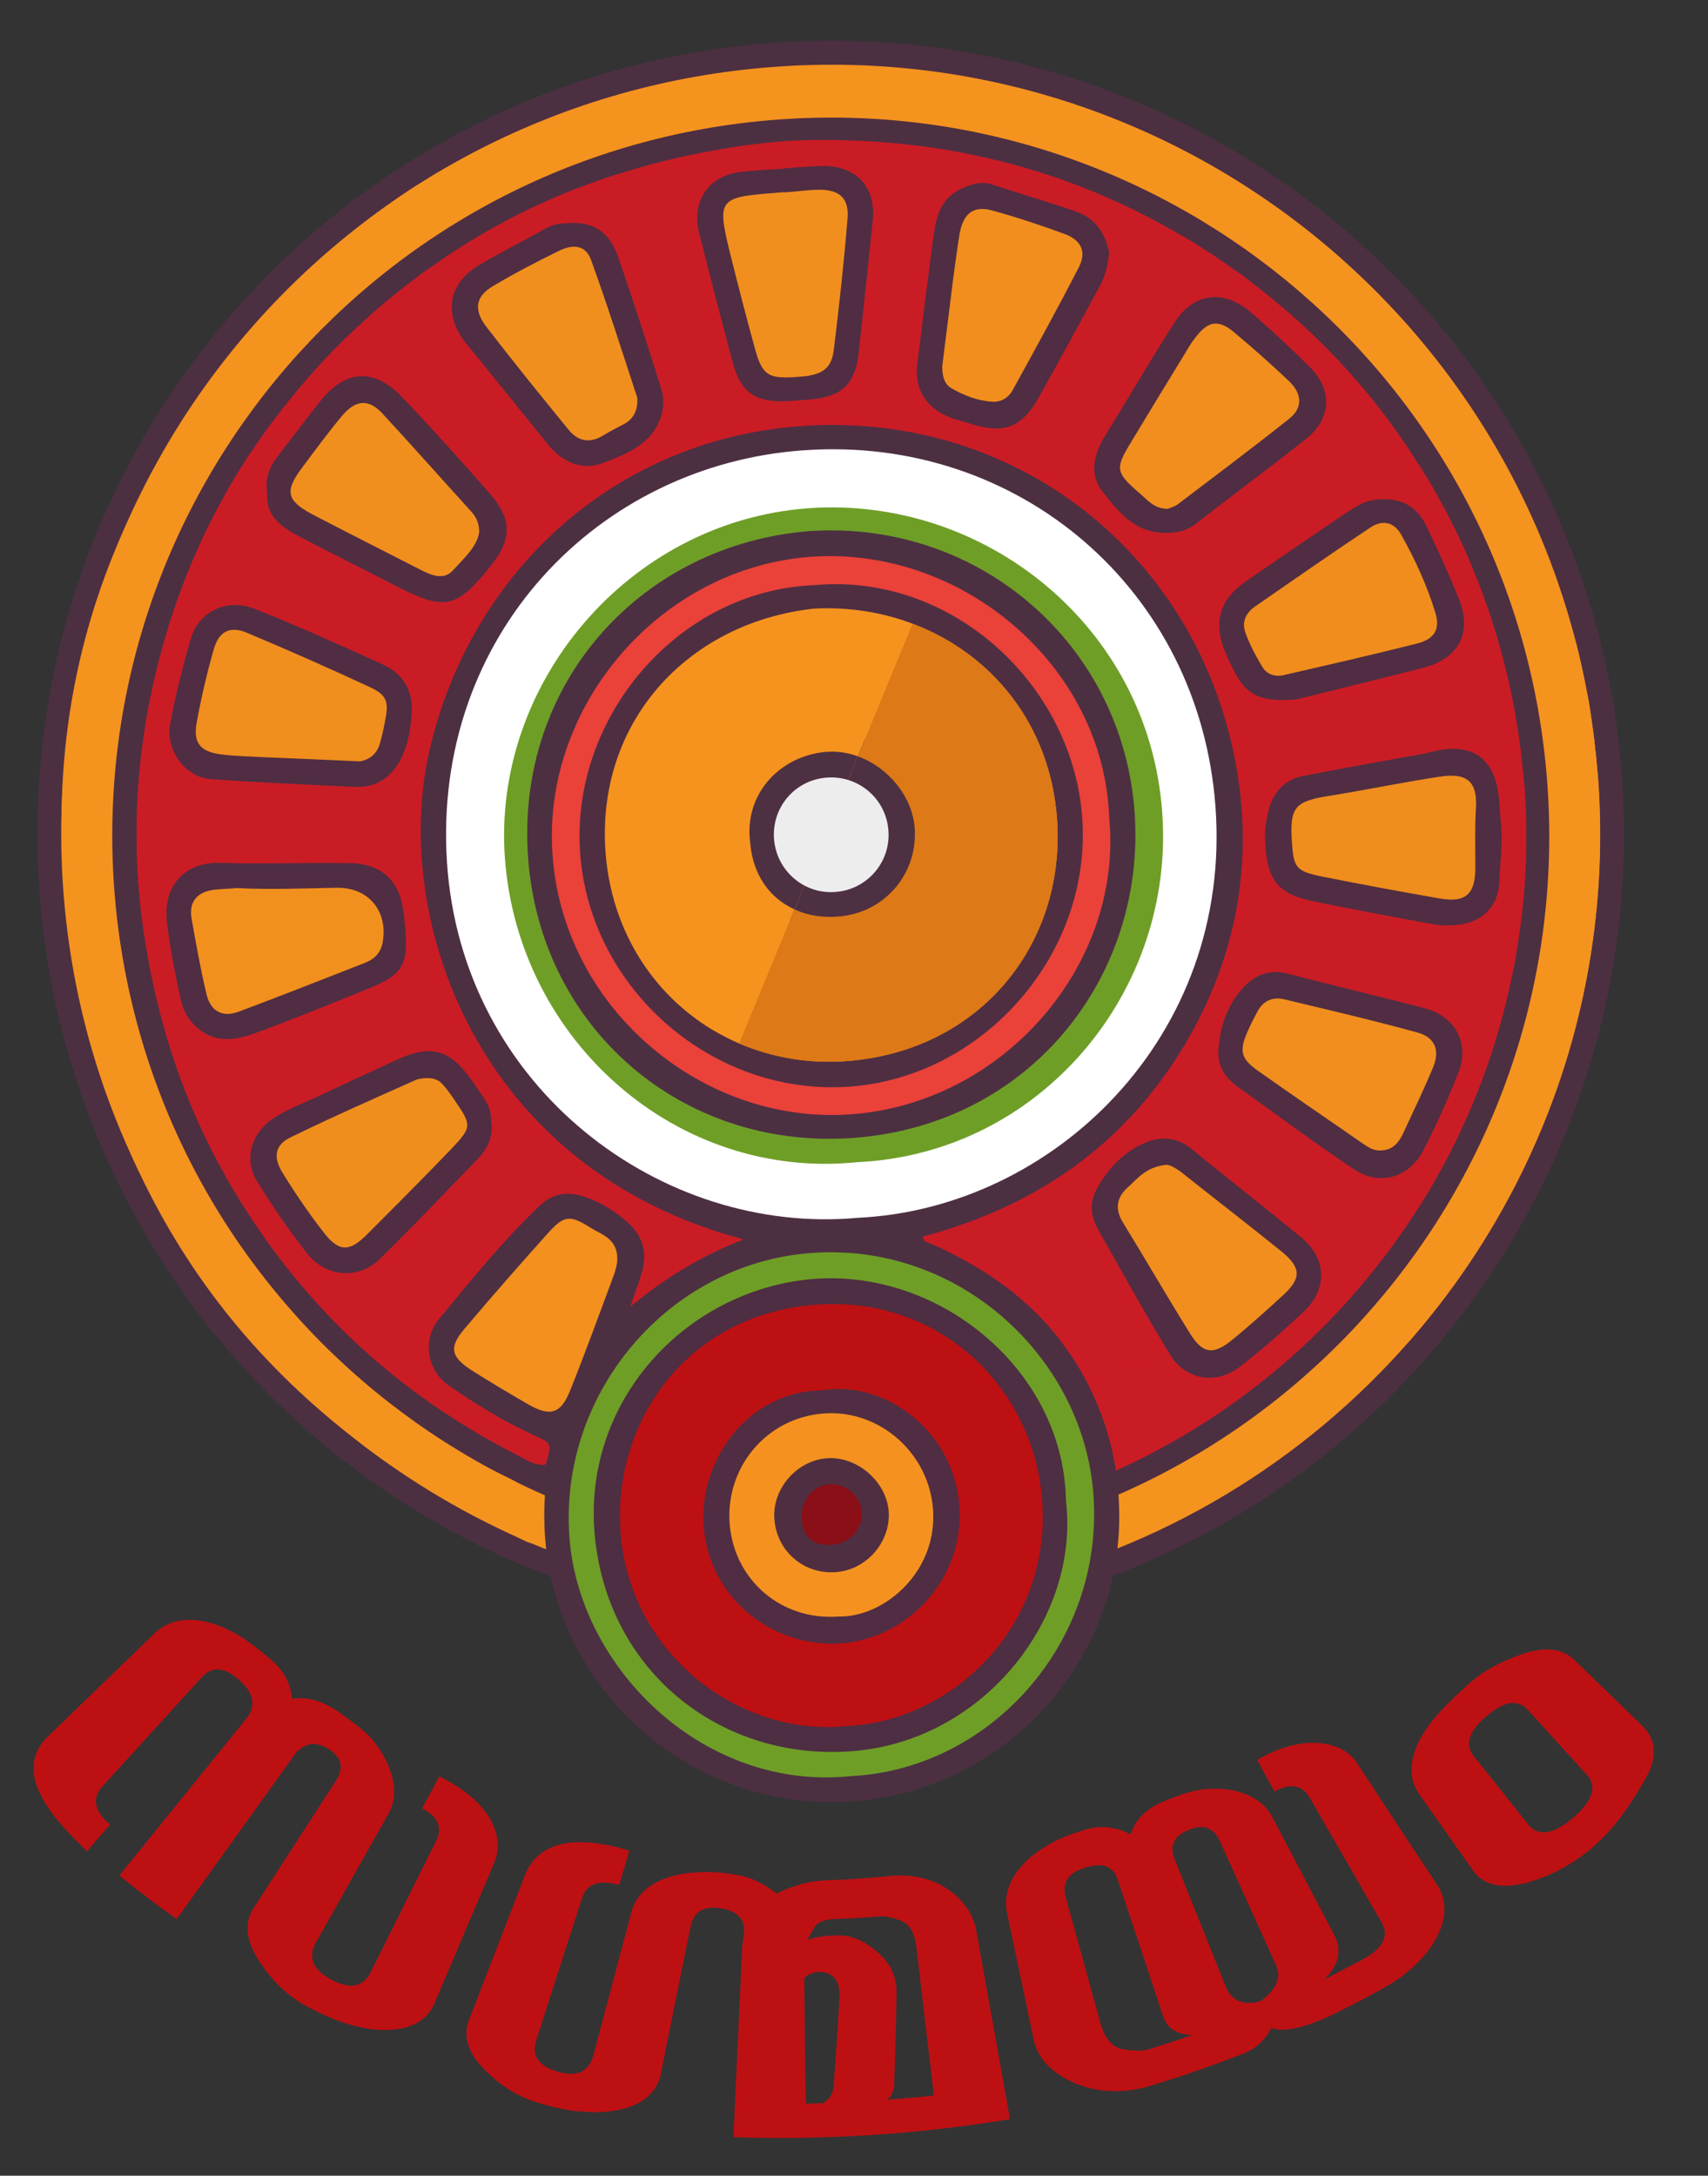 <svg version="1.2" xmlns="http://www.w3.org/2000/svg" viewBox="0 0 577 735" width="577" height="735">
	<rect x="0" y="0" width="577" height="735" fill="#333333" stroke="none"/>
	<title>sagmayam-ai</title>
	<style>
		.s0 { fill: #4d2f42 } 
		.s1 { fill: #f5931f } 
		.s2 { fill: #ca1c25 } 
		.s3 { fill: #ffffff } 
		.s4 { fill: #6f9e27 } 
		.s5 { fill: #502d42 } 
		.s6 { fill: #f18e1e } 
		.s7 { fill: #f3901e } 
		.s8 { fill: #512d42 } 
		.s9 { fill: #4d2e42 } 
		.s10 { fill: #f18e1d } 
		.s11 { fill: #f08e1d } 
		.s12 { fill: #f18f1e } 
		.s13 { fill: #f08d1d } 
		.s14 { fill: #ef8d1d } 
		.s15 { fill: #f2901e } 
		.s16 { fill: #f08e1e } 
		.s17 { fill: #bd1013 } 
		.s18 { fill: #ea4139 } 
		.s19 { fill: #4f2e42 } 
		.s20 { fill: #f5921f } 
		.s21 { fill: #f6931e } 
		.s22 { fill: #502e41 } 
		.s23 { fill: #8b0f16 } 
		.s24 { fill: #4e3043 } 
		.s25 { fill: #ededed } 
		.s26 { fill: #dd7917 } 
	</style>
	<g id="&lt;Group&gt;">
		<g id="&lt;Group&gt;">
			<path id="&lt;Path&gt;" class="s0" d="m377.5 523.1c-5.3 45.3-42.1 81.9-89.3 85.4-52 3.9-97.5-33.9-103.7-85.1 35.5 14.1 74.7 20.6 115.4 17.6 27.3-2 53.4-8.2 77.6-17.9z"/>
			<path id="&lt;Path&gt;" class="s0" d="m547.9 261.9v0.6c5.4 74.5-20.3 144.2-66 196.2-44.7 50.9-108.6 84.9-181.4 90.3-43.8 3.3-85.9-4.2-123.7-20.1q-4.4-1.8-8.6-3.8c-17.5-8.1-34-18-49.3-29.6q-1.6-1.2-3.3-2.5c-31.9-25-58.2-57.1-76.1-94.2q-0.2-0.3-0.3-0.6c-14.2-29.5-23.3-62-25.8-96.5q-1.2-15.8-0.5-31.3c1.4-33.9 9.1-66.4 22.2-96.1 21.1-48.1 55.9-89 99.9-117.5q2.1-1.4 4.2-2.7 1.7-1.1 3.5-2.1 0.9-0.6 1.8-1.1 1.5-0.9 3.2-1.8 4.5-2.6 9.1-5 0 0 0.1-0.1c31.3-16.3 66.4-26.7 103.9-29.5 130.6-9.7 246.2 75.9 278.7 198 0.3 1.1 0.6 2.2 0.9 3.3q3.2 12.6 5.2 25.6 0.3 2.2 0.6 4.5 0.4 2.7 0.6 5.5 0.3 2.2 0.5 4.4 0.2 1.3 0.3 2.6c0.1 1.2 0.2 2.4 0.3 3.5z"/>
			<path id="&lt;Path&gt;" class="s1" d="m539.8 262.5c8.6 115.8-60 219.5-162.3 260.6 0.7-6.1 0.8-12.3 0.3-18.6q-0.3-3.9-0.8-7.7c-24.3 10.8-50.8 17.8-78.9 19.9-40.2 3-78.8-4.3-113.1-19.7-1.1 7.1-1.4 14.4-0.9 21.9q0.2 2.2 0.4 4.5c-89.4-35.7-155.5-119.9-163.1-222.4-10.6-143.1 96.8-267.8 240-278.4 143.1-10.7 267.8 96.8 278.4 239.9z"/>
			<path id="&lt;Path&gt;" class="s0" d="m522.7 264.4c9.9 133.7-90.4 250.1-224 260.1-133.7 9.9-250.1-90.4-260.1-224.1-9.9-133.6 90.4-250.1 224.1-260 133.6-9.9 250.1 90.4 260 224z"/>
			<path id="&lt;Path&gt;" class="s2" d="m515 265.6q0.1 1.7 0.2 3.4c0.9 16.8 0.1 33.4-2.4 49.4q0 0.4-0.1 0.8-0.4 2.4-0.8 4.8-0.2 1.3-0.5 2.5-0.6 3.1-1.3 6.3 0 0.2-0.1 0.5c-4.2 19.2-10.8 37.6-19.5 54.8q-2.6 5.2-5.6 10.4-1.4 2.5-2.9 5-2.3 3.8-4.8 7.5c-24.3 37.2-59 67.2-100.2 85.8-2.2-13.9-7.2-26.7-14.5-37.9q0 0 0-0.1-1.2-1.7-2.4-3.4-0.6-0.9-1.2-1.7-0.6-0.8-1.3-1.7-0.9-1.2-1.9-2.3-0.9-1.1-1.8-2.2-1-1-1.9-2-1-1.1-2-2-0.8-0.9-1.7-1.7-1.2-1.1-2.4-2.1-0.9-0.8-1.8-1.6-0.2-0.2-0.5-0.4-0.7-0.6-1.5-1.3-2.6-2-5.2-3.8-1-0.7-2-1.4-1.2-0.8-2.3-1.5c-4-2.5-8.1-4.8-12.3-6.9-2.6-1.3-5.3-2.4-8-3.6-0.2-0.1-0.2-0.5-0.6-1.4 39.3-10.4 70.2-32.3 90.4-68 16.4-29.2 21.5-60.8 15.1-93.4-12.8-65.3-66.7-111-131.7-112.8-70.8-2.1-126.3 45.9-140.7 111.1-12.2 55.4 15.8 140 106.3 164-4 1.6-7.8 3.2-11.5 5.1-5.6 2.8-10.8 5.9-15.9 9.4-3.6 2.5-7.1 5.2-10.7 8.1 1.7-5 2.9-8 3.8-11.2 2-6.5 0.6-12.2-4.4-16.9-4.2-3.8-8.9-6.8-14.2-8.7-5.4-2-10.9-1.9-15.6 2.5-12.6 11.9-23.5 25.5-34.5 38.8-5.6 7-3.8 17.3 3.5 22.3 9.1 6.3 18.7 12.2 28.8 16.8 6 2.8 6.1 2.5 3.9 9.8-3.6 0.6-6.5-1.6-9.4-3.1-42.2-21.4-75.2-52.9-98.6-94.1-13.9-24.6-22.7-51.1-27.2-79.3-5.1-31.4-3.5-62.2 4-92.7q6.7-27.1 19-51.1 1.8-3.4 3.6-6.7 2.8-5.1 5.9-10 1.2-1.8 2.3-3.6c0.8-1.1 1.6-2.3 2.4-3.5q2.3-3.4 4.8-6.8 1.8-2.4 3.7-4.8 1-1.4 2.1-2.7c8.1-10.3 17.1-19.9 26.9-28.6q1.8-1.7 3.7-3.3 4.8-4.2 9.8-8 1.2-1 2.5-1.9 2.9-2.3 5.9-4.3c13.9-9.8 28.9-18.2 44.9-24.8q1.8-0.8 3.7-1.5c1.3-0.5 2.7-1 4.1-1.5q1.8-0.7 3.6-1.3 2.2-0.8 4.4-1.5 0.9-0.3 1.7-0.6 0.5-0.1 0.9-0.2c10.5-3.4 21.3-6.1 32.5-8q10.7-1.8 21.8-2.6c48.9-3.7 95.5 8 135 30.9q1.9 1.1 3.8 2.2 1.9 1.1 3.7 2.3 1.2 0.8 2.4 1.6c0.5 0.3 1 0.6 1.5 0.9 1 0.7 2 1.4 3 2.1q0.1 0 0.2 0.1 2 1.4 4.1 2.9 1.4 0.9 2.8 1.9 1.3 1 2.5 2 1.2 0.9 2.4 1.8 0.8 0.6 1.7 1.4 1.6 1.2 3.3 2.6 1.6 1.3 3.2 2.7c1.1 0.9 2.1 1.8 3.2 2.7 14.8 13.1 28 28 39.1 44.4q1.6 2.4 3.1 4.8 1.6 2.3 3.1 4.8 1.4 2.4 2.9 4.8v0.1q1.4 2.4 2.7 4.9 1.2 2.1 2.2 4.1 2.4 4.6 4.6 9.3 1.8 3.9 3.4 7.9c8.3 19.6 13.9 40.6 16.6 62.6q0.2 2.1 0.4 4.2 0.3 2.4 0.5 4.8c0.1 0.9 0.2 1.8 0.3 2.6z"/>
			<path id="&lt;Path&gt;" class="s2" d="m515 265.6q0.1 1.7 0.2 3.4c1 16.7 0.2 33.1-2.4 49.4q0 0.4-0.1 0.8-0.4 2.4-0.8 4.8-0.2 1.3-0.5 2.5-0.6 3.1-1.3 6.3 0 0.2-0.1 0.5c-3.4 14.8-8.2 29.6-14.6 44.1q-2.3 5.4-4.9 10.7-2.7 5.3-5.6 10.4-1.4 2.5-2.9 5-2.3 3.8-4.8 7.5c-10.1 15.4-22.1 29.4-35.7 42.3-3.9 3.7-8.3 3.2-13 3.3-1-3.3 1.8-4.4 3.3-6 3-3.1 6.5-5.8 9.4-9 7-7.7 6.6-17.7-1.4-24.5-8.3-6.9-17-13.4-25.5-20-3.7-2.9-7.4-5.7-11.1-8.4-6.7-5-12.8-5.2-19.8-0.8-4.9 3-8.8 7-11.9 11.6-4.5 6.5-2.8 13 0.9 19.2 6.7 11.1 13.7 22.1 20.4 33.2 1.2 2 3.2 3.9 2.6 7.5-9 0.6-18.2 1.3-27.4 2-2.3 0.2-4.2-0.5-5.5-2.5q0 0 0-0.1-1.2-1.7-2.4-3.4-0.6-0.9-1.2-1.7-0.6-0.8-1.3-1.7-0.9-1.2-1.9-2.3-0.9-1.1-1.8-2.2-1-1-1.9-2-1-1.1-2-2-0.8-0.9-1.7-1.7-1.2-1.1-2.4-2.1-0.9-0.8-1.8-1.6-0.2-0.2-0.5-0.4-0.7-0.6-1.5-1.3-2.6-2-5.2-3.8-1-0.7-2-1.4-1.2-0.8-2.3-1.5c-4-2.5-8.1-4.8-12.3-6.9-2.6-1.3-5.3-2.4-8-3.6-0.2-0.1-0.2-0.5-0.6-1.4 39.3-10.4 70.2-32.3 90.4-68 16.4-29.2 21.5-60.8 15.1-93.4-12.8-65.3-66.7-111-131.7-112.8-70.8-2.1-126.3 45.9-140.7 111.1-12.2 55.4 15.8 140 106.3 164-4 1.6-7.8 3.2-11.5 5.1-5.6 2.8-10.8 5.9-15.9 9.4-3.6 2.5-7.1 5.2-10.7 8.1 1.7-5 2.9-8 3.8-11.2 2-6.5 0.6-12.2-4.4-16.9-4.2-3.8-8.9-6.8-14.2-8.7-5.4-2-10.9-1.9-15.6 2.5-12.6 11.9-23.5 25.5-34.5 38.8-5.6 7-3.8 17.3 3.5 22.3 9.1 6.3 18.7 12.2 28.8 16.8 6 2.8 6.1 2.5 3.9 9.8-3.6 0.6-6.5-1.6-9.4-3.1-42.2-21.4-75.2-52.9-98.6-94.1-13.9-24.6-22.7-51.1-27.2-79.3-5.1-31.4-3.5-62.2 4-92.7q6.7-27.1 19-51.1 1.8-3.4 3.6-6.7 2.8-5.1 5.9-10 1.2-1.8 2.3-3.6c0.8-1.1 1.6-2.3 2.4-3.5q2.3-3.4 4.8-6.8 1.8-2.4 3.7-4.8 1-1.4 2.1-2.7 7.5-9.4 16.1-18.2 5.3-5.4 10.8-10.4 1.8-1.7 3.7-3.3 4.8-4.2 9.8-8 1.2-1 2.5-1.9 2.9-2.3 5.9-4.3c14-10 29-18.3 44.9-24.8q1.8-0.8 3.7-1.5c1.3-0.5 2.7-1 4.1-1.5q1.8-0.7 3.6-1.3 2.2-0.8 4.4-1.5 0.9-0.3 1.7-0.6 0.5-0.1 0.9-0.2 8.4-2.7 17.1-4.7 7.6-1.8 15.4-3.3c10.6-2 21.4-3.3 32.2-3.5 44.8-0.7 86.5 9.5 124.6 31.8q1.9 1.1 3.8 2.2 1.9 1.1 3.7 2.3 1.2 0.8 2.4 1.6c0.5 0.3 1 0.6 1.5 0.9 1 0.7 2 1.4 3 2.1q0.1 0 0.2 0.1 2 1.4 4.1 2.9 1.4 0.9 2.8 1.9 1.3 1 2.5 2 1.2 0.9 2.4 1.8 0.8 0.6 1.7 1.4 1.6 1.2 3.3 2.6 1.6 1.3 3.2 2.7c1.1 0.9 2.1 1.8 3.2 2.7 14.9 13.1 28 27.8 39.1 44.4q1.6 2.4 3.1 4.8 1.6 2.3 3.1 4.8 1.4 2.4 2.9 4.8v0.1q1.4 2.4 2.7 4.9 1.2 2.1 2.2 4.1 2.4 4.6 4.6 9.3 1.8 3.9 3.4 7.9c6.8 16.3 11.7 33.3 14.8 50.9q1 5.9 1.8 11.7 0.2 2.1 0.4 4.2 0.3 2.4 0.5 4.8c0.1 0.9 0.2 1.8 0.3 2.6z"/>
			<path id="&lt;Path&gt;" class="s1" d="m539.9 263c5.2 72.4-19.7 139.9-64.1 190.4-7.1 0.4-14.5 1.1-23.2 1.8 3.6-4.3 5.8-7 8.2-9.7 36.5-40 57.8-87.2 62.2-141 5.7-69.5-13.9-131.7-60.7-184.2-42.5-47.6-96-75.2-159.4-80.3-76.8-6.2-143.4 18-197.4 73.8-36.5 37.6-58.7 82.7-65.4 134.6-9.7 75.1 10.6 141.5 61.5 198 19.6 21.9 42.6 39.8 69.2 52.4 10.2 4.8 15.3 10.6 12 22.4-1.1 0.4-2 0.4-2.9 0.2-1.6-0.2-3-1.1-4.3-1.7-1.4-0.7-2.7-1.3-4-1.9-17.3-8.4-33.3-18-47.8-28.7q-1.6-1.2-3.2-2.5c-31.9-24.4-56.8-54.7-73.9-91.3q-0.1-0.3-0.3-0.6c-7.2-15.7-13-32.4-17.3-50.3q-9.2-38.1-8.2-73.7c0.9-32.7 8.2-63.8 21.6-93.2 12.3-27 29.8-52.5 52.4-76.5q20.5-21.7 44.5-37.5 2-1.3 4.1-2.5 1.6-1.1 3.3-2.1 0.9-0.6 1.8-1 1.5-1 3.1-1.8c23.5-13.5 49.3-22.9 77-28.3 74.7-14.6 143.4 0.2 205.2 44.6 30.3 21.7 54.4 49.1 72.7 82 10.7 19.3 19.4 39.3 25.1 60.2 0.3 1.1 0.6 2.1 0.9 3.2q0.8 3.1 1.5 6.3c0.9 4.1 1.8 8.4 2.6 12.6q0.5 3 0.9 5.9 0.3 2.2 0.6 4.3 0.4 2.7 0.6 5.4 0.3 2.1 0.5 4.3 0.1 1.3 0.2 2.5 0.2 2 0.4 3.9z"/>
			<path id="&lt;Path&gt;" class="s3" d="m289.8 411.4c-66.3 6.1-133.8-43.9-138.8-120.1-5-76.6 51.2-134.5 120.8-139.2 72.3-5 133.4 47.1 138.8 120.3 5.8 78-55 135.9-120.8 139z"/>
			<path id="&lt;Path&gt;" class="s4" d="m287.6 600c-49.4 5.2-91.1-35.7-95.1-79.2-4.5-48.5 31.7-92.5 79.2-97.3 51.3-5.2 94.5 34.8 97.7 81.7 3.5 49.7-34.8 92.4-81.8 94.8z"/>
			<path id="&lt;Path&gt;" class="s5" d="m370.5 401.6c4-7.1 9.5-12.9 17.2-15.9 5-1.8 10.2-1.4 14.8 2.4 12.4 10.2 25.1 20 37.4 30.2 8.1 6.8 8.6 17 1 24.3-6.9 6.6-14.1 12.9-21.6 18.8-8.3 6.6-18.7 5-24.1-3.9-8.4-13.7-16-27.7-24-41.7-2.6-4.5-3.4-9.2-0.7-14.2z"/>
			<path id="&lt;Path&gt;" class="s6" d="m394 393.5c1.1-0.1 3.5 1.2 5.7 3 11.2 8.9 22.4 17.5 33.5 26.5 6.4 5.3 6.4 8.9 0.3 14.5-5.4 5-11 10-16.7 14.7-6.8 5.7-10.4 5.4-14.9-1.9-7.7-12.4-15-25-22.6-37.4-2.7-4.4-2.1-8.3 1.5-11.6 3.4-3 6.2-7.1 13.2-7.8z"/>
			<path id="&lt;Path&gt;" class="s7" d="m208.5 426.4c-0.1 0.5-0.4 2.3-1 4-4.9 13.1-9.6 26.2-14.8 39.1-3.2 8.2-6.8 9.2-14.3 4.9-6.4-3.7-12.8-7.5-19.1-11.5-7.1-4.6-7.7-7.8-2.3-14.1 9.2-10.9 18.6-21.6 28.1-32.2 5.4-6 7.4-6.3 14.3-1.9 4 2.5 9.7 3.8 9.1 11.7z"/>
			<path id="&lt;Path&gt;" class="s5" d="m396.2 179.9c-11.8 1.2-17.7-6.2-23.5-13.5-5.2-6.6-3-13.3 1-19.8 7.6-12.3 14.9-24.8 22.7-37.1 6.7-10.7 16.8-12.1 26.5-3.7 6.8 5.9 13.4 12 19.7 18.3 7.6 7.6 7.2 17.3-1.3 24.1-12.3 9.8-25 19.1-37.4 28.8-2.6 2-5.4 2.8-7.7 2.9z"/>
			<path id="&lt;Path&gt;" class="s5" d="m374.7 85.4c-0.4 3.8-1.2 7.7-3.2 11.3-6.8 12.5-13.5 25-20.5 37.4-5.8 10.4-11.8 12.6-23 9.1-2.4-0.8-4.8-1.3-7.1-2.2-8.1-3.2-12.1-9.6-11-18.2 1.8-14.6 3.6-29.3 5.6-44 0.9-5.9 2.4-11.4 8.4-14.6 3.8-1.9 7.3-3.2 11.5-1.8 9.4 3.1 18.9 5.9 28.2 9.1 6.4 2.2 9.8 7.2 11.1 13.9z"/>
			<path id="&lt;Path&gt;" class="s5" d="m411.6 354.6c0.6-8.1 3.2-15.7 9-21.6 3.7-3.8 8.6-5.6 14.4-4.1 15.5 4.1 31.1 7.7 46.6 11.8 10.2 2.8 14.9 11.9 11.1 21.6-3.5 8.9-7.4 17.7-11.8 26.2-4.8 9.4-14.9 12.3-23.5 6.5-13.3-8.9-26.2-18.5-39.2-27.8-4.3-3.1-7-7-6.6-12.6z"/>
			<path id="&lt;Path&gt;" class="s5" d="m166 379.2c0.6 4.7-1.2 8.8-4.6 12.3-11 11.3-21.8 22.8-33.1 33.8-7.2 7.1-18.2 6.2-24.6-1.9-6.1-7.8-11.7-16-16.9-24.4-4.6-7.5-1.9-16.6 6.2-21.6 4.4-2.8 9.4-4.7 14.2-6.9 8.9-4.2 17.9-8.4 26.9-12.5 11.5-5.3 17.9-3.5 25.2 6.9 6.3 8.9 6.4 9.2 6.7 14.3z"/>
			<path id="&lt;Path&gt;" class="s8" d="m90.3 166.7c-0.8-4.9 0.6-8.8 3.4-12.4 4.9-6.3 9.7-12.8 14.7-19 8.4-10.5 18.1-11 27.5-1.1 10.2 10.7 20.1 21.7 29.8 32.8 7.3 8.4 7.2 15.3 0.2 24-11.6 14.6-15.6 15.5-32 7-11.3-5.8-22.6-11.4-33.8-17.3-5.6-3-10.4-6.9-9.8-14z"/>
			<path id="&lt;Path&gt;" class="s5" d="m437.8 236.3c-11.9 1-16.7-1.6-20.6-9.1-1.1-2.2-2.3-4.4-3.2-6.7-4.3-10.2-2.1-17.9 7-24.2q16.8-11.6 33.7-23c3.1-2 6.1-4.1 10.1-4.5 7.6-0.9 13.6 1.7 16.9 8.6 4 8.3 7.9 16.7 11.3 25.4 4.4 11.4-0.5 19.9-12.6 22.9-15.2 3.9-30.5 7.6-42.6 10.6z"/>
			<path id="&lt;Path&gt;" class="s5" d="m506.9 276.5c1 7.1-0.1 14.2-0.4 21.3-0.3 8.3-5.6 13.7-13.9 14.6-2.4 0.2-5 0.4-7.4 0-14.2-2.6-28.5-5.2-42.7-8.2-10.6-2.3-14.2-7.1-15-18.1-0.4-4.4 0-8.6 1.2-12.8 1.6-5.8 5.3-9.9 11.3-11.1 10.9-2.2 21.8-4.1 32.7-6.1 3.6-0.7 7.3-1.1 10.9-2.1 14-3.6 21.9 2.3 22.9 16.9q0.2 2.8 0.4 5.6z"/>
			<path id="&lt;Path&gt;" class="s5" d="m191.7 75.4c8.3-0.7 14.1 2.7 17 11.1 5.2 14.9 10 29.9 14.7 44.9 0.7 2.3 0.9 5 0.4 7.3-2.2 10.7-11.2 14.3-19.8 17.6-7.3 2.9-14-0.1-18.9-6.2-5.9-7.2-11.6-14.4-17.5-21.6q-4.9-6.2-9.9-12.2c-8-9.7-6.5-20.4 4.1-26.7 7.4-4.4 15.2-8.3 22.7-12.5 2.3-1.3 4.7-1.6 7.2-1.7z"/>
			<path id="&lt;Path&gt;" class="s5" d="m136.8 312.4c1.3 13.7-0.6 16.9-12.9 21.8-12.3 5-24.6 10-37.1 14.6-7.4 2.8-14.9 4-21.4-2.8-2.5-2.6-3.9-5.7-4.5-9-1.8-8.4-3.5-16.9-4.5-25.5-1.4-12.3 6-20.5 18.4-20 14.5 0.5 29-0.2 43.5 0.1 9.9 0.1 16.3 5.4 17.8 15.2 0.4 2.1 0.6 4.3 0.7 5.6z"/>
			<path id="&lt;Path&gt;" class="s5" d="m119.1 265.8c-16-0.8-32-1.4-47.9-2.6-8.6-0.6-15.4-9.8-13.7-18.7 1.8-9.7 4.2-19.3 7-28.8 2.7-9.2 12.1-13.7 21.6-10 14.6 5.8 29 12.3 43.3 18.8 6.7 3.1 10.1 8.6 9.7 16.3-0.3 5.1-1.1 9.9-3.1 14.4-3.2 7.1-8.6 11.2-16.9 10.6z"/>
			<path id="&lt;Path&gt;" class="s5" d="m264.8 56.9c4-0.3 8-0.7 12.1-0.8 12.2-0.5 19.2 6.8 17.9 18.8-1.5 14.7-3.1 29.4-4.7 44.2-1.1 10.4-5.5 14.8-15.8 15.8q-4.2 0.4-8.3 0.6c-10.6 0.6-15.7-2.9-18.4-12.8-3.9-14.6-7.7-29.3-11.4-43.9-2.7-10.7 3-19.3 13.8-20.7 4.9-0.6 9.9-0.8 14.8-1.1q0 0 0-0.1z"/>
			<path id="&lt;Path&gt;" class="s4" d="m289.7 392.6c-60.9 6.3-114.3-40.8-119.1-102.2-4.6-59.3 41.6-114.2 102.4-118.7 59.3-4.3 114.9 39.6 119.6 102.4 4.6 60.8-41.1 115.6-102.9 118.5z"/>
			<path id="&lt;Path&gt;" class="s9" d="m360.1 507c4.8 39.8-28.3 82.1-73.8 84.7-43.8 2.6-81.9-27.9-85.5-74.5-3.4-45.4 32.3-82.2 74.8-85.2 42.5-2.9 83.8 31.3 84.5 75z"/>
			<path id="&lt;Path&gt;" class="s6" d="m394.5 171.9c-4.8 0-7.1-3.3-9.9-5.6-7.8-6.8-7.9-8.1-2.4-17.1q9.1-15.1 18.3-30.1c1.1-1.9 2.2-3.7 3.6-5.4 4-5.2 7.5-5.8 12.5-1.7q9.6 8 18.7 16.6c4.6 4.3 4.9 9.1 0.3 12.8-12.3 9.8-24.9 19.2-37.5 28.8-1.1 0.9-2.7 1.3-3.6 1.7z"/>
			<path id="&lt;Path&gt;" class="s10" d="m318.3 123.8c1.2-9.6 2.5-20 3.8-30.4 0.7-4.9 1.3-9.8 2.1-14.6 1.3-6.8 4.7-9.4 11-7.7 8.3 2.3 16.5 5 24.6 8 5.5 2.1 7.3 6 4.7 11.1-7.2 14-14.8 27.8-22.4 41.6-1.4 2.5-3.8 4.1-6.9 3.9-5-0.3-9.6-2.1-13.9-4.6-2.2-1.4-3-3.8-3-7.3z"/>
			<path id="&lt;Path&gt;" class="s6" d="m467 388.6c-2.7 0.4-4.8-1-6.8-2.4-11.9-8.3-23.9-16.4-35.7-24.8-5.4-3.9-5.8-6.6-3.1-12.8 1-2.3 2.1-4.5 3.3-6.7 1.9-3.7 5.1-5.3 9.2-4.3 15 3.6 30 7.1 44.9 11.2 5.9 1.6 7.7 5.9 5.4 11.6-3.2 7.7-6.8 15.2-10.3 22.7-1.4 2.9-3.4 5.3-6.9 5.5z"/>
			<path id="&lt;Path&gt;" class="s11" d="m142 364.4c3.7-0.6 6 0.1 7.7 2.1 1.4 1.6 2.7 3.4 3.9 5.2 5.8 8.5 5.9 9-1.2 16.5-9.4 9.8-19 19.4-28.6 29-5.8 5.8-9.4 5.7-14.4-0.8-4.9-6.3-9.5-13-13.7-19.8-3.6-5.6-2.9-9.8 2.5-12.4 13.9-6.8 28-13 42.1-19.3 0.8-0.4 1.8-0.5 1.7-0.5z"/>
			<path id="&lt;Path&gt;" class="s12" d="m161.9 179.6c-0.6 5-5.2 9-9 13.2-3.2 3.4-7.5 1.4-11.2-0.5-12.1-6.2-24.2-12.3-36.3-18.6-8.7-4.7-9.3-7.8-3.2-15.9 4.4-5.9 8.8-11.9 13.6-17.6 4.5-5.2 8.8-5.4 13.3-0.6 10.1 10.9 19.9 22 29.9 33 1.4 1.6 2.8 3.3 2.9 7z"/>
			<path id="&lt;Path&gt;" class="s13" d="m433.1 228.2c-2.5 0.4-5.2-0.4-6.7-3-2.2-3.7-4.3-7.5-5.7-11.6-1.3-3.6 0.3-6.7 3.4-8.8 13-9 25.9-18 39-26.7 4.1-2.6 7.9-1.7 10.3 2.6 4.7 8.4 8.7 17.1 11.5 26.3 1.7 5.6-0.3 8.9-6.2 10.4-15 3.8-30 7.2-45.6 10.8z"/>
			<path id="&lt;Path&gt;" class="s14" d="m436.4 284c-0.7-11.3 1.1-13.3 12.4-15.1 12.5-2 24.9-4.6 37.4-6.5 9.4-1.5 13 1.6 12.4 10.8-0.4 6.5-0.2 13-0.2 19.5 0.1 9.4-3.2 12.4-12.2 10.8-13.1-2.3-26.2-4.7-39.2-7.3-9.3-1.9-10-2.9-10.6-12.2z"/>
			<path id="&lt;Path&gt;" class="s12" d="m215.3 134.4c0.2 3.9-1 6.9-4.4 8.8-2.4 1.3-4.9 2.5-7.3 4-4.5 2.7-8.4 1.8-11.5-2-9.4-11.5-18.8-23.1-27.8-34.8-4.5-5.9-3.6-10.4 2.5-13.9 7.2-4.3 14.6-8.1 22.1-11.8 5.2-2.5 9.1-1.6 10.8 3.2 5.6 15.4 10.5 31 15.6 46.5z"/>
			<path id="&lt;Path&gt;" class="s15" d="m79.9 300c11.1 0.6 22.5 0.1 34-0.1 10.8-0.1 17.4 8.2 15.3 18.8-0.7 3.4-2.9 5.4-6 6.6-14.1 5.5-28.2 11.1-42.4 16.4-5.7 2.2-9.8-0.1-11.1-6.1-2-8.4-3.5-16.9-5-25.4-0.9-5.5 1.8-8.8 7.4-9.6 2.4-0.3 4.9-0.3 7.8-0.6z"/>
			<path id="&lt;Path&gt;" class="s16" d="m121.6 257.2c-11.6-0.5-22.1-1-32.6-1.4-4.6-0.3-9.3-0.3-13.8-0.9-7.6-0.8-10.1-3.9-8.7-11.1 1.5-8.2 3.4-16.4 5.7-24.4 1.7-6.1 5.5-8.1 11.3-5.6q21 8.8 41.6 18.4c5.6 2.6 6.3 4.9 5 11.3-0.5 2.7-1.1 5.5-1.9 8.1-1.2 3.7-4.1 5.2-6.6 5.6z"/>
			<path id="&lt;Path&gt;" class="s12" d="m265.2 65c4-0.3 8-0.9 11.9-0.9 6.8 0.1 9.8 3.1 9.2 9.9-1.2 14.7-2.8 29.3-4.6 44-0.7 6.1-3.5 8.3-9.7 9.1-1.3 0.1-2.5 0.2-3.7 0.3-8.7 0.5-10.8-0.7-13.2-9.4q-4.5-16.4-8.6-33c-4.3-17.6-3.6-18.4 15-19.8q1.8-0.2 3.7-0.3 0 0 0 0.1z"/>
			<path id="&lt;Path&gt;" class="s0" d="m273.7 179.4c57.3-3.7 105.6 38.4 109.6 95.1 3.9 55.4-35.3 105.5-94.9 109.9-58.3 4.3-105.9-37.4-110-94.7-4.3-59.3 38.6-105.9 95.3-110.3z"/>
			<path id="&lt;Path&gt;" class="s17" d="m285.8 583.1c-36.3 3.7-73.6-24.8-76.2-66.1-2.4-36.6 22.2-72.6 65.3-76.2 41.7-3.5 73.9 27.1 77.1 65.3 3.7 44.2-31.4 75.7-66.2 77z"/>
			<path id="&lt;Path&gt;" class="s18" d="m374.7 276.1c4.9 49.6-35.7 97-88 100.4-50.1 3.2-96.9-36.5-100.1-88.5-3.2-50.2 37.1-97 88.7-100 50.9-2.8 97.6 37.7 99.4 88.1z"/>
			<path id="&lt;Path&gt;" class="s5" d="m277.7 469.7c20.8-3.6 44.5 13.3 46.4 39 1.8 25-17.9 45.2-40.6 46.5-23.6 1.3-44.5-16.5-45.8-40.1-1.4-23 16-45.3 40-45.4z"/>
			<path id="&lt;Path&gt;" class="s19" d="m274.8 197.7c46.6-4.5 87.6 33.5 90.8 78.6 3.3 46.2-33.6 87.7-78.8 90.8-46.2 3.2-87.5-33.1-90.8-78.8-3.4-45.9 33-88.7 78.8-90.6z"/>
			<path id="&lt;Path&gt;" class="s20" d="m283.2 546.1c-19.2 1.4-35.1-12.2-36.7-31.2-1.5-19.4 12.6-36 31.8-37.4 18.8-1.4 35.6 13.4 36.9 32.5 1.5 21.3-16.8 36.5-32 36.1z"/>
			<path id="&lt;Path&gt;" class="s21" d="m357.1 276.8c2.9 41.9-25.7 77.9-70.4 81.6-13.2 1.1-25.8-1.1-37-5.9-24.8-10.6-42.7-34.2-45.1-64.1-3.5-44.2 27.5-78.1 70.4-82.8 11.7-0.6 23 1.2 33.3 5.1 26.5 10 46.5 33.8 48.8 66.1z"/>
			<path id="&lt;Path&gt;" class="s22" d="m261.6 513.2c-0.8-10.4 7.8-20.1 18.2-20.6 9.9-0.5 19.5 7.9 20.4 17.7 0.9 10.4-7.4 20.1-17.9 20.8-10.8 0.8-19.9-7.1-20.7-17.9z"/>
			<path id="&lt;Path&gt;" class="s23" d="m281.3 521.8c-6.5 0.6-10-2.3-10.5-8.8-0.4-6 3.7-11.1 9.4-11.6 5.3-0.4 10.4 3.9 10.9 9.2 0.6 5.7-3.7 10.6-9.8 11.2z"/>
			<path id="&lt;Path&gt;" class="s24" d="m289.8 255.5l-21.4 51.7c-8.5-3.8-14.2-11.9-15-22.8-2-15.9 9.7-28.9 25.5-30.4 3.7-0.3 7.4 0.2 10.9 1.5z"/>
			<path id="&lt;Path&gt;" class="s24" d="m266.8 311.1l25.3-61.2c10.1 4.5 16.8 14.1 17.8 26.9 2.4 18.9-11.5 34.2-30.2 36-4.4 0.4-8.8-0.2-12.9-1.7z"/>
			<path id="&lt;Path&gt;" class="s25" d="m261.5 283.6c-0.9-10.7 6.9-20 17.6-20.9 10.8-0.9 20.1 7 21 17.6 1 10.7-7 20.1-17.6 21-10.7 1-20.1-7-21-17.7z"/>
			<path id="&lt;Path&gt;" class="s26" d="m357.1 276.8c2.9 41.9-25.7 77.9-70.4 81.6-13.2 1.1-25.8-1.1-37-5.9l18.7-45.3c4.4 2.1 9.6 2.9 15.2 2.4 15.4-1.4 26.5-14.5 25.4-29.9-0.8-10.7-9-20.5-19.2-24.2l18.5-44.8c26.5 10 46.5 33.8 48.8 66.1z"/>
		</g>
		<path id="&lt;Compound Path&gt;" class="s17" d="m147.3 622c2.3-4.6 0.7-8.3-4.7-11.1 2.3-4.3 3.5-6.5 5.8-10.8 8.7 4.3 18.3 11.3 19.7 21.7q0.4 3.9-1.3 7.9-10.1 23.6-20.1 47.3c-4.5 10.2-18.1 9.8-27.2 7.3-4.2-1-9.5-3.1-15.8-6.5-6.4-3.4-11.8-8.6-16.2-15.4-4.5-6.9-5-12.9-1.9-17.7q13.9-21.5 27.8-43c2.8-4.3 2.1-7.8-2-10.6-4.2-2.8-7.9-2.6-11.3 0.9q-20.2 28.2-40.4 56.3c-7.9-5.6-11.8-8.6-19.4-14.7q21.9-27 43.7-54c2.5-4.2 1.3-8.2-3.5-12.3-4.8-4.2-8.9-4.5-12.4-0.6q-16.8 18.4-33.6 36.9c-3.5 3.9-2.7 8.2 2.7 12.8-3.2 3.6-4.7 5.4-7.8 9-8.9-8.7-26.3-25.4-13.6-38.4q18.2-17.6 36.5-35.3c7.4-7.1 18.5-4.7 26.6-0.2 3.2 1.6 7.2 4.6 12 8.6 4.9 4.1 7.4 8.6 7.7 13.8 5.3-0.8 10.5 0.7 15.9 4.5 5.4 3.8 9.3 6.9 11.5 9.5q3.2 4 5.1 8.3c2.6 6.3 2.8 11.8 0.1 16.6q-12.2 21.7-24.4 43.3c-2.9 5-1.2 9.3 5.2 12.7 6.3 3.4 10.8 2.4 13.3-2.7q11-22 22-44.1z"/>
		<path id="&lt;Compound Path&gt;" class="s17" d="m264.4 641.4q-1-0.9-2-1.7c-4.4-3.4-8.8-5.6-13.4-6.3-5.2-0.9-9.6-1.2-13.1-0.9-9 0.3-19.9 3.6-22.6 13.4q-6.4 24.2-12.8 48.3c-1.5 5.6-5.5 7.6-12 5.7-6.5-1.9-9-5.5-7.4-10.4q7.7-24.1 15.5-48.2c1.6-5 5.8-6.4 12.6-4.5 1.4-4.6 2-6.9 3.4-11.6-12-3.7-29.4-6.2-35.2 8.1q-9.5 24.6-19 49.2c-2 5.1-0.5 10.6 4.8 16.2 5.4 5.6 11.5 9.5 18.1 11.5 6.7 2.1 12.2 3.1 16.6 3.2 9.5 0.8 22.9-1.5 25.3-12.6q5-25 10.1-50c1.1-5.1 4.5-7.1 10.4-6.1 5.7 1 8.2 3.9 7.6 8.7q0 0.1 0 0.1 0 0.1 0 0.3-0.2 1.4-0.4 2.8 0 0.3-0.1 0.5-1.5 32.4-3 64.8 0.1 0 0.3 0.1c9.5-1 18.2-5 18.9-15.2q2.3-25.3 4.6-50.6c0.5-5.5-2.1-10.3-7.2-14.8z"/>
		<path id="&lt;Compound Path&gt;" fill-rule="evenodd" class="s17" d="m341.2 715.9c-31 5.1-61.7 7.1-93.1 6.1q-0.2-0.1-0.3-0.1 1.5-32.4 3-64.8 0.1-0.2 0.1-0.5 0.1-1.6 0.4-3.1 0 0 0-0.1c1.5-6 5.7-10.6 11.1-13.7 2-1.1 4.2-2 6.4-2.6 3.3-1.2 6.8-1.8 10.6-1.9 8.3-0.3 12.4-0.6 20.7-1.4 9.9-1.2 19.9 1.9 26.1 10.1 1.8 2.5 3 5.2 3.6 8.2q5.7 31.9 11.4 63.8zm-63.8-49.7q-3.4-0.2-5.7 2 0.2 21.2 0.5 42.4c2.3 0 3.5 0 5.8-0.1q3.2-1.8 3.6-5.6 1.1-14.9 2-29.8c0.3-5.7-1.8-8.6-6.2-8.9zm38.1 41.7q-3-25-5.9-50-0.9-7.5-5.4-9.1c-2.9-1.1-5.3-1.6-7-1.4-6.2 0.5-9.2 0.7-15.4 0.9-3.5 0.2-5.8 1.1-6.8 3q-1.6 2.7-2.3 4.2c1.8-1 5.1-1.5 9.8-1.7 4.7-0.2 9.2 1.6 13.6 5.4 4.5 3.7 6.9 8.4 6.8 14.2q-0.3 15.3-0.8 30.6 0 3.1-2.3 5.3c6.3-0.5 9.4-0.7 15.7-1.4z"/>
		<path id="&lt;Compound Path&gt;" fill-rule="evenodd" class="s17" d="m429.5 685.1c-2.1 4.1-5.3 7-9.3 8.6-4.1 1.6-7.3 2.7-9.6 3.6-8 2.9-12.1 4.3-20.3 6.8-12.2 4.3-26.7 2.9-36.3-6.3-2.5-2.6-4.1-5.5-4.8-8.8q-4.5-21.4-9-42.7c-2.1-10 5.5-18.2 13.5-22.8 3-1.9 7.2-3.7 12.6-5.3 5.3-1.7 10.5-1.2 15.6 1.5 1.7-5.1 5.3-8.7 10.9-11 5.6-2.4 10.1-3.8 13.5-4.2 3.3-0.4 6.5-0.3 9.6 0.2 6.7 1.3 11.4 4.3 14 9.3q10.4 19.8 20.8 39.6c2.7 5.2 1.7 10.2-3.4 15.1 5.4-2.7 8-4.1 13.3-6.9 6.7-3.7 8.8-7.9 6.1-12.4q-12.1-21-24.2-42c-2.6-4.5-6.6-5.1-12-2.2-2.3-4.3-3.5-6.4-5.8-10.7 8.3-4.8 18.9-8 28.1-3.8q3.6 1.7 5.9 5.3 13.4 20.5 26.9 40.9c6 9.4-0.5 20.4-7.6 27-3.1 3-7.1 5.9-12.2 8.6-6 3.3-9 4.8-15 7.8-10.1 4.9-17.3 6.3-21.3 4.8zm-69.5-44.2q5.9 21.2 11.7 42.4c1.5 5.4 4.1 8.4 7.8 9 3.7 0.6 6.6 0.6 8.6 0 6-1.9 8.9-2.8 14.8-4.9-5.2 0.1-8.5-2.1-10-6.3q-7.6-23.1-15.3-46.1c-1.5-4.6-5.1-5.9-10.9-4.1-5.8 1.7-8 5-6.7 10zm65.7 35.2c5.6-4 7.3-8.2 5.3-12.4q-9.4-20.8-18.9-41.7c-2.2-4.7-5.7-5.9-10.6-3.8-4.9 2.1-6.5 5.3-4.7 9.8q8.6 21.5 17.2 42.9c1.9 4.9 5.8 6.7 11.7 5.2z"/>
		<path id="&lt;Compound Path&gt;" fill-rule="evenodd" class="s17" d="m554.8 583c4.2 4.1 5 9.2 2.4 15.4-9.5 17.9-21 31.7-41.3 37.6-8.8 2.3-14.9 0.8-18.3-4.1q-9.1-13-18.3-26c-6.2-9.2 0.5-20.4 6.9-27.3 2.7-3 6.2-6.4 10.7-10.4 4.5-3.9 10.3-7 17.6-9.5 7.4-2.5 13.2-1.9 17.4 2.1q11.4 11.1 22.9 22.2zm-38.4 33.5c3.3 4 8.3 3.3 15-2.4 6.7-5.7 8.2-10.7 4.7-14.5q-9.9-10.9-19.9-21.9c-3.5-3.8-8.1-3-14.1 2.1-5.9 5.1-7.4 9.5-4.2 13.5q9.3 11.6 18.5 23.2z"/>
	</g>
</svg>